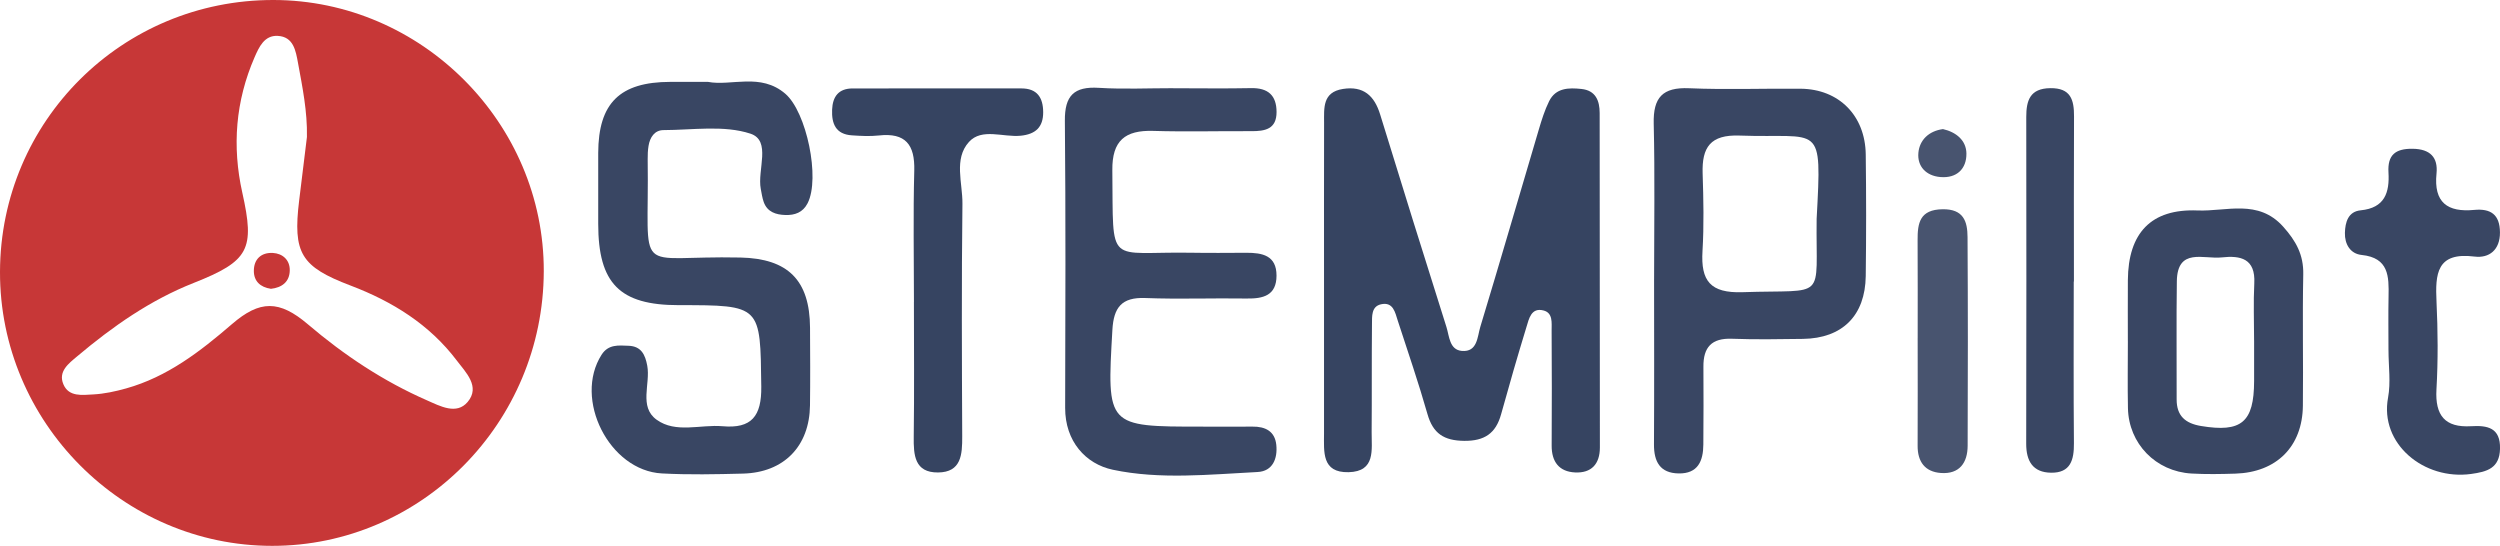 <?xml version="1.0" encoding="UTF-8"?>
<svg id="Layer_1" data-name="Layer 1" xmlns="http://www.w3.org/2000/svg" viewBox="0 0 1249.96 272.92">
  <defs>
    <style>
      .cls-1 {
        fill: #364461;
      }

      .cls-1, .cls-2, .cls-3, .cls-4 {
        stroke-width: 0px;
      }

      .cls-2 {
        fill: #48546f;
      }

      .cls-3 {
        fill: #394663;
      }

      .cls-4 {
        fill: #c73737;
      }
    </style>
  </defs>
  <path class="cls-4" d="m271.88,135.65c-.22,75.71-61.14,137.29-135.83,137.27C61.33,272.91-.18,210.97,0,135.92.19,60.5,61.07-.06,136.66,0c74.12.05,135.43,61.56,135.22,135.65Zm-118.42-67.23c.25-12.6-2.22-24.78-4.46-36.93-1.11-6-2.19-13.14-10.14-13.55-6.68-.35-9.34,5.55-11.59,10.72-9.5,21.85-11.28,44.49-6.12,67.66,6.31,28.31,3.51,34.14-24.28,45.13-21.8,8.62-40.57,21.8-58.29,36.72-4.25,3.58-9.61,7.53-6.88,13.98,2.7,6.41,9.48,5.34,14.89,5.06,5.53-.29,11.1-1.5,16.46-3,20.62-5.77,37.08-18.49,52.93-32.16,13.98-12.06,23.66-12.09,37.99.12,18.1,15.42,37.74,28.46,59.55,38.01,6.52,2.86,14.74,7.38,20.29.8,6.49-7.69-.98-14.85-5.43-20.73-13.63-18.02-32.17-29.53-53.08-37.47-24.86-9.44-28.95-16.16-25.72-42.61,1.29-10.58,2.59-21.16,3.89-31.75Z"/>
  <path class="cls-1" d="m661.99,139.06c0-25.9-.04-51.8.03-77.7.02-7.28-.9-15.28,9.45-16.89,10.25-1.6,15.7,3.37,18.59,12.78,10.91,35.47,21.95,70.91,33.15,106.29,1.44,4.56,1.46,11.36,7.67,11.91,7.87.7,7.76-7.11,9.24-11.99,9.96-32.82,19.49-65.77,29.25-98.65,1.43-4.83,2.95-9.72,5.17-14.21,3.34-6.74,9.83-6.79,16.16-6.12,7.1.75,9.1,5.84,9.11,12.02.07,55.74.05,111.48.11,167.23,0,8.36-4.3,12.86-12.37,12.49-8-.37-11.8-5.32-11.74-13.5.15-19.14.07-38.29-.02-57.43-.02-3.83.73-8.81-4.02-10.05-6.16-1.61-7.29,4.07-8.53,8.14-4.44,14.52-8.66,29.11-12.71,43.75-2.64,9.55-8.29,13.4-18.48,13.29-10.06-.11-15.57-3.63-18.34-13.39-4.46-15.68-9.78-31.12-14.82-46.63-1.36-4.17-2.28-9.64-8.44-8.25-4.85,1.1-4.44,6.08-4.48,9.84-.19,18.02-.02,36.04-.17,54.05-.07,8.77,2.11,19.72-11.52,20.05-13.57.33-12.28-10.28-12.29-19.33-.02-25.9,0-51.8,0-77.7Z"/>
  <path class="cls-3" d="m353.99,40.94c11.54,2.24,26.27-4.73,38.67,5.95,10.61,9.14,17.51,42.23,11.14,54.71-2.4,4.7-6.46,6.05-11.17,5.9-4.67-.15-8.99-1.47-10.78-6.48-.74-2.09-1.04-4.34-1.47-6.53-1.85-9.51,5.43-24.19-5.2-27.67-13.25-4.35-28.85-1.81-43.43-1.77-4.45.01-6.8,3.6-7.49,7.87-.36,2.2-.46,4.47-.43,6.71.88,60.49-8.06,47.91,46.42,49.13,23.63.53,34.63,11.22,34.75,35.12.07,12.94.15,25.87-.02,38.81-.26,20.45-13.04,33.57-33.5,34.1-13.5.35-27.06.64-40.53-.08-26.36-1.4-44.31-37.21-30.17-59.35,3.4-5.32,8.49-4.67,13.52-4.48,6.37.24,8.31,4.53,9.32,9.99,1.68,9.08-4.31,20.48,4.68,26.98,9.61,6.94,21.92,2.29,32.99,3.26,14.52,1.28,19.52-5.06,19.34-19.79-.49-40.73.1-40.74-41.34-40.75-29.46,0-40.18-10.85-40.19-40.67,0-11.81-.04-23.62,0-35.43.09-24.94,10.78-35.47,36.02-35.53,5.63-.01,11.26,0,18.84,0Z"/>
  <path class="cls-3" d="m827.02,139.47c0-25.88.43-51.76-.19-77.63-.32-13.08,4.39-18.3,17.73-17.72,18.55.8,37.16.06,55.75.24,19.11.19,32.28,13.41,32.53,32.89.26,20.25.26,40.5,0,60.75-.26,19.84-11.72,31.18-31.4,31.44-11.82.15-23.67.38-35.48-.07-10.19-.39-14.38,4.25-14.28,14.03.13,12.94.02,25.88-.04,38.81-.04,8.27-2.69,14.67-12.36,14.5-9.31-.17-12.37-5.89-12.32-14.55.16-27.56.06-55.13.05-82.69Zm81.27-30.04c2.63-49.14,2.34-40.15-38.51-41.65-14.65-.54-18.91,5.88-18.49,18.97.42,12.92.7,25.9-.07,38.79-.9,14.85,3.85,21.11,20.06,20.55,42.85-1.48,36.48,5.02,37.01-36.67Z"/>
  <path class="cls-3" d="m586.61,44.12c12.97,0,25.94.21,38.9-.06,8.45-.17,12.72,3.57,12.75,11.92.03,8.64-5.83,9.64-12.64,9.6-16.35-.09-32.71.37-49.04-.13-14.04-.43-20.6,4.83-20.43,19.68.57,49.14-3.26,40.46,39.9,41.24,9.02.16,18.04.05,27.06.02,7.97-.02,15.14,1.28,15.13,11.41-.01,9.91-6.57,11.59-14.92,11.46-16.91-.27-33.84.41-50.73-.25-11.82-.46-15.77,4.76-16.41,15.89-2.78,48.42-2.97,48.41,44.63,48.41,8.46,0,16.91.1,25.37-.01,6.48-.08,11.25,2.32,11.95,9.13.7,6.83-1.77,13.19-9.35,13.57-24.16,1.23-48.77,3.86-72.37-1.13-13.63-2.88-23.89-14.25-23.85-30.93.13-47.86.3-95.72-.14-143.58-.12-12.53,4.57-17.22,16.99-16.44,12.35.77,24.79.17,37.19.18Z"/>
  <path class="cls-3" d="m1063.89,170.41c0-10.11-.06-20.22.01-30.34.16-23.57,11.58-35.78,34.83-34.84,14.42.58,30.3-5.87,42.82,8.1,6.39,7.13,10.24,14.06,10.04,23.84-.45,21.9.06,43.82-.19,65.73-.23,20.4-13.19,33.27-33.76,33.91-7.3.23-14.64.37-21.93-.05-17.88-1.03-31.4-14.96-31.77-32.64-.23-11.23-.04-22.47-.04-33.71Zm63.12-.08c0-9.56-.39-19.15.1-28.68.64-12.36-6.8-14-16.29-12.95-8.98,1-22.19-5.08-22.43,11.92-.28,19.68-.04,39.37-.1,59.06-.03,8.25,4.33,12,12.17,13.31,20.19,3.37,26.51-1.82,26.56-22.42.02-6.75,0-13.5,0-20.25Z"/>
  <path class="cls-1" d="m456.96,150.98c0-21.91-.43-43.83.16-65.72.34-12.95-4.37-19-17.74-17.52-4.44.49-9,.23-13.48-.07-8-.53-10.15-5.77-9.86-12.83.27-6.63,3.3-10.61,10.28-10.62,28.12-.04,56.24-.02,84.35-.01,7.92,0,10.86,4.62,10.9,11.86.04,7.53-3.83,11.05-11.26,11.79-8.75.87-19.42-4-25.86,3.12-7.69,8.5-3.13,20.51-3.25,30.91-.46,38.75-.29,77.52-.11,116.28.04,9.09-.43,17.98-12.11,18.06-11.71.08-12.25-8.67-12.13-17.84.3-22.47.1-44.94.09-67.41Z"/>
  <path class="cls-3" d="m1194.2,175.22c0-9-.14-18,.04-26.99.2-10.02.18-19.35-13.48-20.76-5.66-.58-8.5-5.43-8.34-11.08.15-5.25,1.57-10.62,7.89-11.24,12.05-1.19,14.48-8.89,13.89-18.96-.51-8.67,3.38-11.92,12.08-11.81,8.86.12,12.75,4.38,11.94,12.39-1.47,14.51,5.51,19.45,18.84,18.18,8.27-.78,12.8,2.32,12.88,11.18.09,8.85-5.43,13.07-12.71,12.15-19.03-2.39-19.66,8.68-19.01,22.58.69,14.59.8,29.27-.03,43.85-.74,13.01,4.24,19.16,17.3,18.39,8.19-.49,14.72.71,14.48,11.25-.22,9.76-6.41,11.51-14.46,12.62-23.53,3.23-45.84-15.03-41.52-38.16,1.42-7.61.22-15.7.22-23.58Z"/>
  <path class="cls-3" d="m1036.84,140.75c0,26.94-.16,53.89.09,80.83.08,8.37-1.68,14.92-11.46,14.77-9.05-.14-12.42-5.76-12.4-14.51.13-54.45.09-108.9.03-163.35,0-8.25,1.84-14.26,11.97-14.41,10.29-.15,11.95,5.83,11.91,14.15-.13,27.51-.05,55.01-.05,82.52-.03,0-.07,0-.1,0Z"/>
  <path class="cls-2" d="m958.81,168.98c0-16.28.06-32.55-.04-48.83-.05-8.65,1.06-15.36,12.49-15.53,10.48-.15,12.44,6.08,12.48,13.9.21,34.8.2,69.59.05,104.39-.04,8.47-4.1,14.23-13.34,13.58-7.99-.56-11.71-5.6-11.67-13.63.09-17.96.03-35.92.02-53.88Z"/>
  <path class="cls-2" d="m971.45,64.54c6.61,1.52,11.67,5.63,11.73,12.26.07,7.59-4.79,12.42-13.02,11.72-7.18-.61-11.62-5.35-11-12.14.59-6.37,5.19-10.87,12.29-11.84Z"/>
  <path class="cls-4" d="m135.47,144.4c-5.38-.79-8.51-3.84-8.55-8.85-.05-5.94,3.66-9.4,9.51-9.08,4.87.27,8.49,3.49,8.45,8.6-.04,5.9-4,8.74-9.41,9.33Z"/>
</svg>